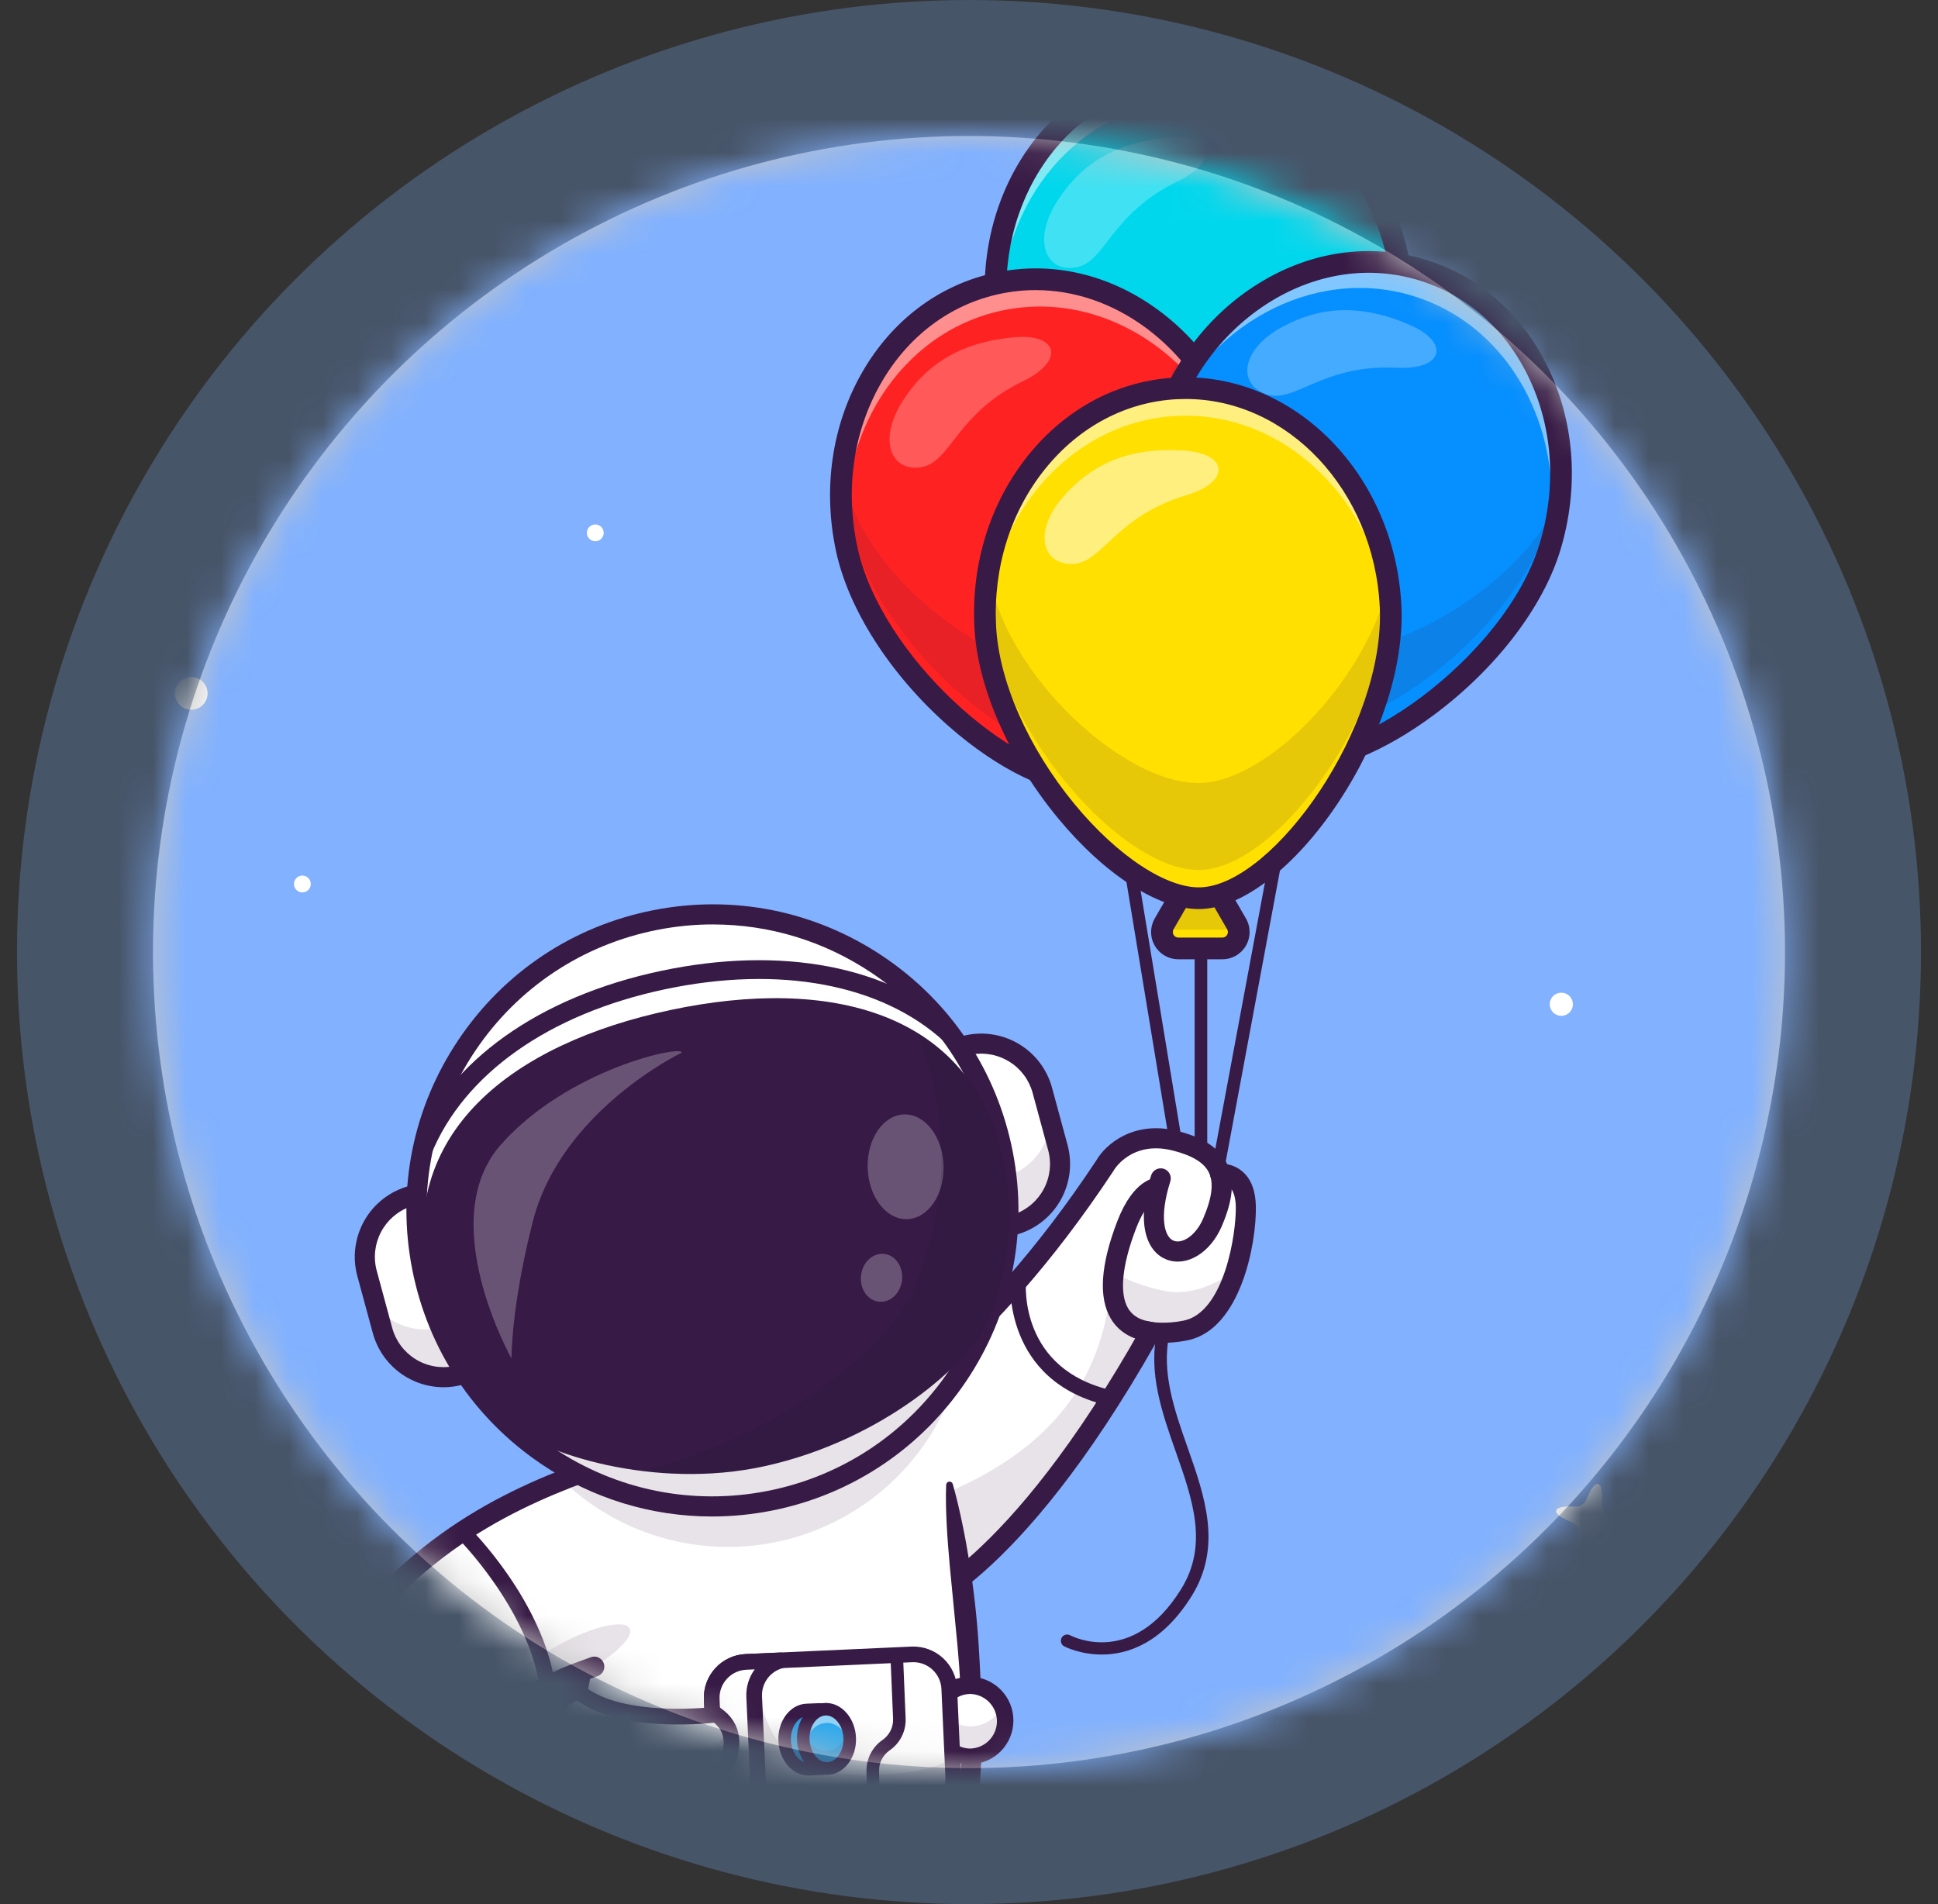 <svg width="57" height="56" viewBox="0 0 57 56" fill="none" xmlns="http://www.w3.org/2000/svg">
<rect x="0" y="0" width="57" height="56" fill="#333333" stroke="none"/>
<circle cx="28.5" cy="28" r="26" fill="#C4C4C4" stroke="#475569" stroke-width="4"/>
<mask id="mask0_2_12371" style="mask-type:alpha" maskUnits="userSpaceOnUse" x="4" y="4" width="49" height="48">
<circle cx="28.5" cy="28" r="24" fill="#C4C4C4"/>
</mask>
<g mask="url(#mask0_2_12371)">
<path d="M64.5 -2.462H-9.346V71.385H64.5V-2.462Z" fill="#81B1FF"/>
<path d="M47.786 44.872C47.765 44.968 47.55 45.008 47.245 44.989C47.17 44.985 47.095 45.004 47.032 45.045C46.968 45.085 46.92 45.145 46.892 45.215C46.781 45.499 46.653 45.677 46.557 45.656C46.461 45.635 46.421 45.419 46.44 45.115C46.444 45.04 46.425 44.965 46.385 44.901C46.344 44.838 46.285 44.789 46.215 44.762C45.931 44.651 45.751 44.523 45.772 44.427C45.792 44.331 46.009 44.29 46.313 44.309C46.389 44.314 46.463 44.294 46.527 44.254C46.59 44.214 46.639 44.154 46.667 44.084C46.778 43.799 46.906 43.621 47.002 43.642C47.098 43.664 47.138 43.879 47.119 44.184C47.114 44.259 47.134 44.334 47.174 44.397C47.215 44.461 47.274 44.51 47.344 44.537C47.629 44.648 47.808 44.775 47.786 44.872Z" fill="white"/>
<path d="M53.995 12.231C53.995 12.347 53.758 12.448 53.403 12.504C53.315 12.517 53.234 12.558 53.172 12.621C53.109 12.684 53.068 12.765 53.054 12.852C52.998 13.207 52.897 13.445 52.781 13.445C52.665 13.445 52.564 13.207 52.508 12.852C52.495 12.765 52.453 12.684 52.391 12.621C52.328 12.559 52.247 12.517 52.16 12.504C51.804 12.448 51.566 12.347 51.566 12.231C51.566 12.115 51.803 12.012 52.158 11.957C52.246 11.943 52.327 11.902 52.39 11.839C52.453 11.777 52.494 11.696 52.508 11.608C52.563 11.253 52.664 11.015 52.78 11.015C52.896 11.015 52.997 11.253 53.053 11.608C53.067 11.696 53.108 11.777 53.171 11.839C53.233 11.902 53.315 11.943 53.402 11.957C53.757 12.012 53.995 12.114 53.995 12.231Z" fill="white"/>
<path d="M46.162 29.776C46.295 29.643 46.295 29.428 46.162 29.295C46.029 29.162 45.813 29.162 45.68 29.295C45.547 29.428 45.547 29.643 45.68 29.776C45.813 29.91 46.029 29.91 46.162 29.776Z" fill="white"/>
<path d="M37.224 52.28C37.439 52.224 37.569 52.003 37.512 51.787C37.456 51.572 37.236 51.442 37.02 51.499C36.804 51.555 36.675 51.776 36.731 51.991C36.787 52.207 37.008 52.336 37.224 52.28Z" fill="white"/>
<path d="M6.089 20.518C6.158 20.262 6.007 19.998 5.75 19.929C5.494 19.859 5.23 20.011 5.161 20.267C5.091 20.523 5.243 20.787 5.499 20.857C5.755 20.926 6.019 20.775 6.089 20.518Z" fill="white"/>
<path d="M47.601 5.999C47.734 5.866 47.734 5.65 47.601 5.517C47.468 5.384 47.252 5.384 47.119 5.517C46.986 5.65 46.986 5.866 47.119 5.999C47.252 6.132 47.468 6.132 47.601 5.999Z" fill="white"/>
<path d="M13.959 7.452C14.222 7.414 14.404 7.17 14.366 6.907C14.328 6.644 14.084 6.462 13.821 6.501C13.558 6.539 13.376 6.783 13.414 7.046C13.453 7.308 13.697 7.49 13.959 7.452Z" fill="white"/>
<path d="M17.653 15.872C17.764 15.792 17.789 15.638 17.709 15.527C17.63 15.416 17.475 15.391 17.364 15.471C17.253 15.55 17.228 15.705 17.308 15.816C17.388 15.927 17.542 15.952 17.653 15.872Z" fill="white"/>
<path d="M9.14 25.986C9.143 26.035 9.131 26.083 9.106 26.125C9.081 26.167 9.044 26.201 8.999 26.221C8.955 26.242 8.906 26.25 8.857 26.243C8.809 26.236 8.764 26.214 8.728 26.182C8.691 26.149 8.666 26.106 8.654 26.059C8.642 26.011 8.644 25.961 8.661 25.915C8.677 25.869 8.707 25.829 8.746 25.8C8.785 25.771 8.832 25.754 8.881 25.751C8.913 25.75 8.946 25.754 8.976 25.765C9.007 25.776 9.035 25.793 9.059 25.815C9.083 25.837 9.103 25.863 9.117 25.892C9.131 25.922 9.139 25.953 9.14 25.986Z" fill="white"/>
<path d="M7.096 42.533C7.096 42.572 7.085 42.61 7.063 42.643C7.042 42.675 7.011 42.7 6.975 42.715C6.939 42.73 6.899 42.734 6.861 42.726C6.823 42.718 6.788 42.7 6.76 42.672C6.733 42.645 6.714 42.609 6.707 42.571C6.699 42.533 6.703 42.494 6.718 42.458C6.733 42.422 6.758 42.391 6.791 42.369C6.823 42.348 6.861 42.336 6.9 42.336C6.952 42.337 7.002 42.357 7.039 42.394C7.076 42.431 7.096 42.481 7.096 42.533Z" fill="white"/>
<path d="M35.322 34.066C35.273 34.066 35.226 34.047 35.191 34.012C35.157 33.977 35.137 33.931 35.137 33.882V25.994C35.137 25.945 35.157 25.898 35.191 25.864C35.226 25.829 35.273 25.81 35.322 25.81C35.371 25.81 35.418 25.829 35.453 25.864C35.487 25.898 35.507 25.945 35.507 25.994V33.882C35.507 33.931 35.487 33.977 35.453 34.012C35.418 34.047 35.371 34.066 35.322 34.066Z" fill="#371A45"/>
<path d="M34.574 33.737C34.53 33.737 34.488 33.722 34.455 33.693C34.421 33.665 34.399 33.626 34.392 33.583L32.495 22.081C32.487 22.033 32.499 21.983 32.528 21.943C32.556 21.904 32.599 21.877 32.648 21.869C32.696 21.861 32.745 21.872 32.785 21.901C32.825 21.93 32.852 21.973 32.86 22.021L34.756 33.523C34.764 33.571 34.752 33.62 34.724 33.66C34.695 33.7 34.652 33.727 34.604 33.735C34.594 33.736 34.584 33.737 34.574 33.737Z" fill="#371A45"/>
<path d="M35.825 34.547C35.814 34.547 35.803 34.546 35.792 34.544C35.743 34.535 35.701 34.507 35.673 34.467C35.645 34.426 35.635 34.377 35.644 34.328L38.245 20.372C38.249 20.348 38.258 20.325 38.272 20.304C38.285 20.284 38.302 20.266 38.322 20.252C38.342 20.239 38.364 20.229 38.388 20.224C38.412 20.219 38.437 20.218 38.461 20.223C38.485 20.227 38.507 20.236 38.528 20.25C38.548 20.263 38.566 20.28 38.579 20.3C38.593 20.321 38.603 20.343 38.608 20.367C38.612 20.391 38.613 20.415 38.608 20.439L36.007 34.396C35.999 34.439 35.976 34.477 35.943 34.504C35.91 34.532 35.869 34.547 35.825 34.547Z" fill="#371A45"/>
<path d="M20.472 43.606L20.414 44.806L20.385 45.418L19.883 55.966C19.883 55.966 19.166 55.891 18.212 55.713C18.026 55.678 17.83 55.639 17.629 55.596C16.131 55.278 14.331 54.73 13.726 53.867C12.822 52.577 13.332 46.871 14.535 44.728C15.086 43.746 17.309 43.557 18.873 43.551C19.048 43.55 19.215 43.551 19.369 43.555C20.023 43.568 20.472 43.606 20.472 43.606Z" fill="white"/>
<g opacity="0.35">
<path opacity="0.35" d="M20.414 44.807L20.385 45.419L19.986 53.794L19.883 55.967L19.839 55.962L19.811 55.959L19.785 55.955C19.778 55.955 19.771 55.954 19.764 55.953C19.762 55.953 19.758 55.953 19.756 55.952C19.743 55.95 19.728 55.949 19.713 55.947C19.71 55.947 19.706 55.946 19.703 55.946L19.664 55.941C19.645 55.939 19.626 55.936 19.605 55.933C19.591 55.931 19.575 55.929 19.56 55.928L19.511 55.921C19.49 55.918 19.468 55.915 19.446 55.912C19.4 55.906 19.352 55.9 19.301 55.892C19.256 55.886 19.209 55.879 19.159 55.872C19.103 55.863 19.043 55.855 18.982 55.845C18.754 55.809 18.493 55.766 18.212 55.714C18.156 55.703 18.101 55.693 18.045 55.682L17.926 55.658C17.829 55.64 17.729 55.619 17.629 55.597C16.13 55.279 14.331 54.73 13.727 53.868C12.982 52.806 13.195 48.749 13.967 46.154C13.612 48.449 13.629 50.949 14.19 51.749C14.467 52.145 15.036 52.476 15.718 52.749C16.009 52.866 16.311 52.615 16.259 52.306C16.259 52.304 16.258 52.301 16.258 52.299C16.163 51.733 16.137 51.094 16.218 50.355C16.393 48.77 16.869 46.516 18.793 44.864C18.838 44.824 19.551 44.813 20.414 44.807Z" fill="#371A45"/>
</g>
<path d="M20.164 56.293L19.853 56.261C19.64 56.239 14.648 55.699 13.483 54.038C12.797 53.059 12.974 50.388 13.045 49.592C13.188 47.976 13.587 45.811 14.276 44.585C15.215 42.913 19.958 43.266 20.496 43.311L20.78 43.335L20.164 56.293ZM18.968 43.844C17.351 43.844 15.261 44.04 14.792 44.874C13.569 47.053 13.198 52.6 13.968 53.699C14.749 54.814 18.049 55.441 19.603 55.637L20.163 43.881C19.831 43.858 19.418 43.844 18.968 43.844Z" fill="#371A45"/>
<path d="M14.266 49.66L16.313 50.008C16.402 50.023 16.483 50.067 16.544 50.133C16.606 50.199 16.643 50.284 16.651 50.373C16.709 51.05 16.761 52.619 16.067 53.07C15.49 53.445 14.623 53.313 14.152 52.833C13.626 52.296 13.713 50.77 13.793 50.018C13.799 49.963 13.816 49.909 13.843 49.861C13.87 49.812 13.907 49.77 13.952 49.736C13.996 49.702 14.047 49.678 14.101 49.665C14.155 49.652 14.211 49.65 14.266 49.66Z" fill="white"/>
<g opacity="0.35">
<path opacity="0.35" d="M16.651 50.374C16.709 51.05 16.762 52.619 16.067 53.07C15.49 53.445 14.623 53.313 14.152 52.833C13.829 52.502 13.738 51.798 13.733 51.13C13.795 51.469 13.916 51.751 14.081 51.945C15.025 53.052 15.912 51.934 15.912 51.934C15.912 51.934 16.02 52.236 16.126 52.262C16.569 52.373 16.607 50.959 16.61 50.228C16.633 50.273 16.647 50.323 16.651 50.374Z" fill="#371A45"/>
</g>
<path d="M15.289 53.582C14.793 53.582 14.289 53.395 13.941 53.04C13.369 52.456 13.385 51.057 13.498 49.987C13.508 49.891 13.538 49.799 13.585 49.715C13.632 49.632 13.696 49.559 13.773 49.501C13.849 49.443 13.937 49.401 14.03 49.378C14.123 49.356 14.22 49.352 14.315 49.368L16.362 49.716C16.515 49.742 16.656 49.818 16.761 49.933C16.866 50.047 16.931 50.193 16.944 50.348C17.02 51.234 17.028 52.798 16.227 53.318C15.954 53.495 15.624 53.582 15.289 53.582ZM14.198 49.949C14.173 49.95 14.15 49.957 14.131 49.972C14.118 49.981 14.108 49.993 14.101 50.006C14.093 50.019 14.089 50.034 14.087 50.049C13.951 51.326 14.057 52.313 14.364 52.626C14.746 53.016 15.466 53.108 15.906 52.822C16.291 52.573 16.463 51.644 16.357 50.399C16.354 50.374 16.344 50.351 16.328 50.333C16.311 50.315 16.288 50.303 16.264 50.299L14.217 49.951C14.211 49.95 14.204 49.949 14.198 49.949Z" fill="#371A45"/>
<path d="M14.95 53.092C14.97 53.086 14.989 53.078 15.008 53.069C15.029 53.058 15.052 53.047 15.074 53.034C15.119 53.008 15.162 52.978 15.203 52.946C15.288 52.88 15.366 52.805 15.434 52.722C15.578 52.548 15.689 52.351 15.765 52.139C15.844 51.925 15.893 51.696 15.931 51.463C15.966 51.231 15.997 50.995 15.97 50.759C16.027 50.991 16.028 51.233 16.023 51.471C16.016 51.71 15.996 51.952 15.943 52.191C15.889 52.437 15.793 52.671 15.659 52.883C15.591 52.993 15.51 53.095 15.418 53.187C15.371 53.234 15.322 53.279 15.269 53.319C15.242 53.34 15.213 53.36 15.185 53.379C15.153 53.4 15.119 53.419 15.084 53.436L15.068 53.443C15.046 53.453 15.022 53.459 14.997 53.46C14.973 53.461 14.948 53.457 14.925 53.449C14.902 53.441 14.881 53.428 14.863 53.411C14.845 53.395 14.831 53.375 14.82 53.352C14.81 53.33 14.804 53.306 14.803 53.282C14.802 53.257 14.806 53.233 14.814 53.21C14.822 53.187 14.835 53.166 14.852 53.148C14.868 53.13 14.888 53.115 14.911 53.105C14.923 53.099 14.937 53.095 14.95 53.092Z" fill="#371A45"/>
<path d="M17.636 45.012C17.388 44.975 17.136 44.944 16.885 44.917C16.634 44.89 16.383 44.868 16.133 44.852C15.882 44.837 15.632 44.826 15.385 44.828C15.138 44.83 14.894 44.84 14.667 44.876C14.628 44.883 14.589 44.881 14.551 44.872C14.514 44.863 14.478 44.846 14.447 44.824C14.415 44.801 14.389 44.772 14.368 44.739C14.348 44.706 14.334 44.669 14.328 44.63C14.322 44.592 14.324 44.553 14.333 44.515C14.342 44.477 14.358 44.442 14.381 44.41C14.404 44.379 14.433 44.352 14.466 44.332C14.499 44.312 14.536 44.298 14.574 44.292C14.584 44.29 14.593 44.289 14.602 44.289C14.882 44.271 15.147 44.287 15.409 44.309C15.672 44.331 15.928 44.367 16.185 44.407C16.441 44.447 16.693 44.494 16.945 44.545C17.197 44.596 17.447 44.651 17.699 44.713C17.737 44.723 17.77 44.746 17.792 44.779C17.813 44.812 17.821 44.852 17.813 44.891C17.805 44.929 17.783 44.964 17.751 44.986C17.719 45.009 17.679 45.018 17.64 45.013L17.636 45.012Z" fill="#371A45"/>
<path d="M36.948 10.059C36.939 10.079 36.933 10.099 36.928 10.12L36.948 10.059Z" fill="#D66B09"/>
<path d="M37.32 16.534L38.139 17.539C38.192 17.604 38.227 17.682 38.241 17.766C38.254 17.849 38.246 17.934 38.216 18.014C38.186 18.092 38.136 18.162 38.07 18.215C38.005 18.269 37.926 18.304 37.843 18.318L36.563 18.524C36.48 18.538 36.395 18.529 36.316 18.499C36.237 18.469 36.167 18.419 36.114 18.353C36.06 18.288 36.025 18.209 36.012 18.126C35.998 18.043 36.007 17.957 36.037 17.878L36.499 16.667C36.529 16.588 36.579 16.519 36.645 16.466C36.71 16.413 36.788 16.378 36.871 16.364C36.954 16.351 37.039 16.359 37.118 16.389C37.197 16.419 37.266 16.469 37.32 16.534Z" fill="#E25A5A"/>
<g opacity="0.35">
<path opacity="0.35" d="M37.357 16.523L38.182 17.523C38.236 17.588 38.272 17.666 38.286 17.749C38.3 17.833 38.292 17.918 38.262 17.997C38.233 18.076 38.183 18.146 38.117 18.2C38.052 18.254 37.974 18.29 37.891 18.303L36.613 18.518C36.529 18.532 36.444 18.524 36.365 18.494C36.285 18.465 36.215 18.415 36.162 18.35C36.108 18.285 36.072 18.206 36.058 18.123C36.044 18.04 36.053 17.954 36.082 17.875L36.535 16.661C36.565 16.582 36.615 16.512 36.68 16.458C36.745 16.404 36.823 16.369 36.907 16.355C36.99 16.341 37.075 16.349 37.154 16.378C37.234 16.408 37.303 16.458 37.357 16.523Z" fill="#371A45"/>
</g>
<path d="M36.482 18.85C36.353 18.849 36.226 18.817 36.112 18.757C35.997 18.696 35.9 18.609 35.826 18.502C35.753 18.396 35.707 18.273 35.692 18.144C35.676 18.016 35.692 17.886 35.738 17.765L36.2 16.553C36.249 16.422 36.333 16.306 36.442 16.217C36.551 16.128 36.681 16.07 36.82 16.047C36.958 16.025 37.101 16.039 37.232 16.089C37.363 16.139 37.479 16.223 37.568 16.332L38.387 17.337C38.475 17.445 38.534 17.576 38.556 17.715C38.579 17.853 38.564 17.995 38.514 18.127C38.465 18.258 38.381 18.374 38.272 18.462C38.163 18.551 38.033 18.61 37.894 18.632L36.614 18.839C36.571 18.846 36.527 18.85 36.482 18.85ZM36.948 16.676C36.939 16.676 36.93 16.677 36.921 16.678C36.893 16.682 36.866 16.694 36.844 16.712C36.822 16.73 36.805 16.753 36.795 16.78L36.335 17.992C36.325 18.018 36.322 18.047 36.326 18.075C36.331 18.103 36.342 18.13 36.36 18.152C36.378 18.174 36.402 18.191 36.428 18.201C36.455 18.211 36.484 18.214 36.512 18.209L37.792 18.003C37.82 17.998 37.846 17.986 37.868 17.968C37.89 17.95 37.907 17.927 37.917 17.9C37.927 17.874 37.93 17.845 37.926 17.817C37.921 17.789 37.909 17.762 37.891 17.74L37.072 16.735C37.058 16.717 37.039 16.701 37.017 16.691C36.995 16.681 36.972 16.676 36.948 16.676Z" fill="#371A45"/>
<path d="M29.444 10.075C30.215 13.699 34.718 17.441 37.008 16.954C39.298 16.468 41.89 11.217 41.119 7.593C40.349 3.969 37.111 1.586 33.887 2.272C30.663 2.957 28.674 6.45 29.444 10.075Z" fill="#00D7ED"/>
<g opacity="0.7">
<path opacity="0.7" d="M29.444 10.075C29.447 10.086 29.449 10.096 29.451 10.107C29.092 6.77 31.02 3.709 34.016 3.073C37.209 2.395 40.415 4.724 41.225 8.289C41.203 8.055 41.168 7.823 41.119 7.594C40.349 3.969 37.111 1.587 33.887 2.272C30.663 2.957 28.674 6.45 29.444 10.075Z" fill="white"/>
</g>
<g opacity="0.35">
<path opacity="0.35" d="M29.444 10.075C30.215 13.7 34.718 17.441 37.008 16.955C39.298 16.468 41.89 11.217 41.119 7.593C41.112 7.56 41.105 7.527 41.097 7.494C41.041 10.4 38.637 13.996 36.6 14.429C34.309 14.916 29.969 11.939 29.33 8.932C29.311 8.843 29.295 8.754 29.28 8.666C29.29 9.14 29.345 9.612 29.444 10.075Z" fill="#371A45"/>
</g>
<path d="M36.592 17.314C35.435 17.314 33.9 16.576 32.445 15.296C30.737 13.792 29.498 11.865 29.132 10.141C28.326 6.351 30.429 2.68 33.82 1.959C37.211 1.238 40.626 3.736 41.432 7.526C41.798 9.25 41.45 11.514 40.502 13.583C39.575 15.602 38.262 17.014 37.074 17.266C36.916 17.299 36.754 17.315 36.592 17.314ZM34.998 2.473C34.647 2.474 34.296 2.511 33.953 2.584C30.907 3.232 29.023 6.563 29.756 10.009C30.447 13.261 34.362 16.68 36.566 16.68C36.692 16.681 36.818 16.669 36.941 16.643C39.041 16.197 41.54 11.106 40.807 7.66C40.159 4.608 37.674 2.473 34.998 2.473Z" fill="#371A45"/>
<g opacity="0.5">
<path opacity="0.5" d="M34.386 4.043C32.796 4.186 31.781 4.837 31.092 5.92C30.362 7.069 30.752 8.008 31.635 7.865C32.519 7.722 32.651 6.298 34.624 5.34C35.898 4.721 35.64 3.931 34.386 4.043Z" fill="white"/>
</g>
<path d="M32.404 16.119C32.395 16.138 32.388 16.159 32.383 16.18L32.404 16.119Z" fill="#D66B09"/>
<path d="M24.9 16.134C25.67 19.759 30.174 23.501 32.464 23.014C34.754 22.527 37.346 17.277 36.575 13.653C35.805 10.028 32.566 7.646 29.342 8.331C26.118 9.016 24.129 12.511 24.9 16.134Z" fill="#FF2222"/>
<g opacity="0.7">
<path opacity="0.7" d="M24.9 16.134C24.902 16.145 24.905 16.156 24.907 16.167C24.548 12.83 26.476 9.769 29.472 9.133C32.664 8.454 35.871 10.783 36.681 14.348C36.659 14.115 36.624 13.883 36.575 13.653C35.805 10.029 32.567 7.646 29.343 8.332C26.119 9.017 24.129 12.511 24.9 16.134Z" fill="white"/>
</g>
<g opacity="0.35">
<path opacity="0.35" d="M24.992 15.396C25.763 19.021 30.266 22.762 32.556 22.276C34.846 21.789 37.438 16.538 36.668 12.914C36.661 12.881 36.653 12.848 36.646 12.815C36.589 15.721 34.186 19.317 32.148 19.75C29.858 20.237 25.517 17.26 24.878 14.253C24.86 14.164 24.843 14.075 24.829 13.987C24.839 14.461 24.893 14.933 24.992 15.396Z" fill="#371A45"/>
</g>
<path d="M32.047 23.374C30.891 23.374 29.355 22.636 27.9 21.356C26.192 19.852 24.954 17.925 24.587 16.201C24.198 14.372 24.467 12.515 25.345 10.973C26.23 9.419 27.626 8.37 29.276 8.019C30.925 7.668 32.627 8.059 34.067 9.119C35.497 10.171 36.498 11.757 36.887 13.586C37.253 15.31 36.905 17.574 35.957 19.643C35.03 21.662 33.717 23.074 32.53 23.326C32.371 23.359 32.209 23.375 32.047 23.374ZM30.462 8.532C30.108 8.532 29.755 8.569 29.408 8.643C27.939 8.955 26.693 9.895 25.901 11.288C25.1 12.694 24.856 14.392 25.212 16.068C25.903 19.32 29.819 22.738 32.022 22.739C32.148 22.74 32.274 22.727 32.397 22.702C34.497 22.256 36.996 17.165 36.263 13.719C35.907 12.043 34.993 10.592 33.69 9.633C32.705 8.909 31.588 8.532 30.462 8.532Z" fill="#371A45"/>
<g opacity="0.5">
<path opacity="0.5" d="M29.841 9.918C28.251 10.061 27.236 10.713 26.547 11.796C25.817 12.944 26.207 13.882 27.091 13.74C27.974 13.598 28.106 12.174 30.079 11.216C31.354 10.597 31.095 9.806 29.841 9.918Z" fill="white"/>
</g>
<path d="M40.748 16.232C40.73 16.245 40.715 16.26 40.7 16.276L40.748 16.232Z" fill="#D66B09"/>
<path d="M37.959 22.088L38.193 23.361C38.209 23.445 38.202 23.53 38.173 23.61C38.145 23.689 38.096 23.76 38.032 23.815C37.968 23.87 37.89 23.907 37.807 23.922C37.724 23.937 37.639 23.93 37.559 23.902L36.337 23.468C36.258 23.439 36.187 23.391 36.132 23.326C36.078 23.262 36.041 23.184 36.026 23.102C36.01 23.018 36.017 22.933 36.045 22.853C36.074 22.774 36.122 22.703 36.187 22.648L37.173 21.807C37.238 21.753 37.316 21.716 37.399 21.701C37.482 21.685 37.567 21.692 37.647 21.721C37.727 21.749 37.797 21.798 37.852 21.862C37.907 21.927 37.944 22.005 37.959 22.088Z" fill="#3BD8E0"/>
<g opacity="0.35">
<path opacity="0.35" d="M37.997 22.096L38.239 23.37C38.255 23.453 38.249 23.538 38.221 23.618C38.193 23.698 38.145 23.769 38.081 23.824C38.017 23.879 37.94 23.917 37.856 23.933C37.773 23.948 37.688 23.942 37.608 23.914L36.384 23.487C36.304 23.46 36.233 23.411 36.178 23.347C36.123 23.283 36.086 23.206 36.07 23.123C36.054 23.04 36.06 22.954 36.088 22.875C36.116 22.795 36.164 22.724 36.228 22.669L37.21 21.822C37.274 21.767 37.351 21.73 37.434 21.714C37.517 21.698 37.603 21.704 37.682 21.732C37.762 21.76 37.833 21.808 37.888 21.872C37.944 21.936 37.981 22.013 37.997 22.096Z" fill="#371A45"/>
</g>
<path d="M37.723 24.251C37.631 24.251 37.539 24.235 37.452 24.203L36.231 23.769C36.098 23.722 35.981 23.641 35.89 23.534C35.798 23.427 35.737 23.298 35.712 23.16C35.686 23.022 35.698 22.88 35.745 22.747C35.792 22.615 35.873 22.497 35.98 22.406L36.966 21.566C37.073 21.474 37.202 21.413 37.34 21.388C37.479 21.362 37.621 21.373 37.753 21.421C37.886 21.468 38.004 21.549 38.095 21.656C38.186 21.763 38.247 21.892 38.273 22.03L38.507 23.305C38.528 23.42 38.524 23.538 38.494 23.651C38.465 23.765 38.41 23.87 38.336 23.96C38.261 24.051 38.167 24.123 38.062 24.174C37.956 24.224 37.84 24.25 37.723 24.251ZM37.483 22.012C37.445 22.012 37.408 22.026 37.38 22.051L36.393 22.892C36.371 22.91 36.355 22.934 36.345 22.961C36.336 22.988 36.333 23.017 36.338 23.045C36.343 23.073 36.356 23.099 36.374 23.121C36.393 23.143 36.417 23.159 36.444 23.169L37.666 23.603C37.692 23.612 37.721 23.615 37.749 23.61C37.777 23.604 37.803 23.592 37.825 23.573C37.846 23.555 37.863 23.531 37.872 23.505C37.882 23.478 37.884 23.449 37.879 23.421L37.644 22.147C37.639 22.119 37.627 22.093 37.609 22.071C37.59 22.049 37.566 22.033 37.539 22.023C37.522 22.017 37.503 22.013 37.483 22.012H37.483Z" fill="#371A45"/>
<path d="M34.161 12.637C33.093 16.185 35.241 21.631 37.484 22.306C39.727 22.981 44.523 19.625 45.591 16.077C46.659 12.528 44.965 8.882 41.809 7.932C38.653 6.982 35.229 9.088 34.161 12.637Z" fill="#068FFF"/>
<g opacity="0.7">
<path opacity="0.7" d="M34.161 12.637L34.151 12.668C35.441 9.57 38.605 7.814 41.537 8.697C44.663 9.638 46.353 13.222 45.349 16.737C45.442 16.522 45.523 16.301 45.59 16.077C46.658 12.529 44.965 8.882 41.809 7.932C38.653 6.982 35.229 9.088 34.161 12.637Z" fill="white"/>
</g>
<g opacity="0.35">
<path opacity="0.35" d="M34.161 11.806C33.093 15.354 35.241 20.8 37.483 21.476C39.724 22.151 44.523 18.794 45.59 15.246C45.6 15.213 45.61 15.181 45.619 15.149C44.172 17.669 40.335 19.665 38.34 19.065C36.098 18.39 33.724 13.693 34.611 10.748C34.637 10.662 34.666 10.576 34.695 10.492C34.476 10.912 34.297 11.352 34.161 11.806Z" fill="#371A45"/>
</g>
<path d="M38.111 22.709C37.867 22.712 37.624 22.679 37.391 22.612C36.227 22.261 35.036 20.747 34.28 18.657C33.506 16.518 33.346 14.232 33.855 12.545C34.394 10.754 35.524 9.255 37.035 8.326C38.558 7.389 40.287 7.141 41.901 7.627C43.516 8.113 44.82 9.274 45.573 10.896C46.321 12.505 46.435 14.378 45.896 16.169C45.388 17.857 43.995 19.674 42.167 21.031C40.718 22.108 39.238 22.709 38.111 22.709ZM34.466 12.729C33.451 16.102 35.52 21.382 37.575 22.001C39.63 22.619 44.27 19.358 45.285 15.985C45.779 14.344 45.676 12.632 44.994 11.165C44.319 9.71 43.155 8.671 41.717 8.238C40.279 7.805 38.735 8.029 37.369 8.869C35.991 9.717 34.96 11.088 34.466 12.728V12.729Z" fill="#371A45"/>
<g opacity="0.5">
<path opacity="0.5" d="M41.483 9.564C40.021 8.924 38.817 9.008 37.693 9.626C36.5 10.281 36.391 11.292 37.234 11.591C38.077 11.891 38.878 10.707 41.068 10.816C42.483 10.886 42.637 10.069 41.483 9.564Z" fill="white"/>
</g>
<path d="M34.871 39.129C34.276 39.25 33.838 39.172 33.838 39.172C33.822 39.2 33.805 39.229 33.789 39.257C31.835 42.722 30.144 44.713 28.91 45.849C28.719 46.021 28.496 46.153 28.253 46.236C26.757 46.775 24.485 45.877 24.485 45.877L24.75 44.651L25.397 41.665C25.397 41.665 25.731 41.489 26.304 41.075C26.365 41.03 26.428 40.983 26.494 40.934C26.997 40.558 27.648 40.023 28.398 39.297C29.585 38.146 31.019 36.516 32.499 34.276C32.499 34.276 33.113 33.181 34.573 33.552C35.351 33.75 35.755 34.076 35.886 34.52C35.886 34.52 36.62 34.439 36.641 35.48C36.66 36.364 36.275 38.845 34.871 39.129Z" fill="white"/>
<g opacity="0.35">
<path opacity="0.35" d="M33.788 39.258C31.835 42.722 30.144 44.713 28.91 45.849C27.558 47.093 24.485 45.877 24.485 45.877L24.811 44.372C25.827 44.605 27.091 44.245 28.104 43.789C32.115 41.982 32.455 39.255 32.696 37.892C32.728 38.322 32.954 38.877 33.788 39.258Z" fill="#371A45"/>
</g>
<g opacity="0.35">
<path opacity="0.35" d="M34.295 39.196C34.295 39.196 33.054 39.303 32.763 37.394C32.763 37.394 33.138 37.728 34.224 37.962C35.302 38.194 36.296 37.377 36.296 37.377C36.296 37.377 35.874 39.236 34.295 39.196Z" fill="#371A45"/>
</g>
<path d="M25.628 41.721C25.561 41.722 25.497 41.699 25.444 41.658C25.392 41.616 25.355 41.558 25.34 41.493C25.324 41.428 25.332 41.36 25.36 41.299C25.389 41.239 25.437 41.19 25.497 41.161C25.529 41.145 28.651 39.558 32.248 34.123C32.505 33.674 33.328 32.931 34.646 33.266C35.392 33.455 35.863 33.768 36.086 34.223C36.32 34.698 36.271 35.287 35.929 36.075C35.595 36.847 34.904 37.265 34.319 37.046C33.781 36.846 33.377 36.089 33.857 34.567C33.881 34.493 33.933 34.43 34.003 34.394C34.072 34.358 34.153 34.351 34.228 34.374C34.303 34.398 34.365 34.45 34.401 34.52C34.438 34.59 34.445 34.67 34.421 34.745C34.089 35.795 34.242 36.387 34.525 36.492C34.765 36.582 35.162 36.358 35.386 35.84C35.649 35.231 35.705 34.788 35.555 34.483C35.413 34.194 35.068 33.983 34.5 33.839C33.274 33.528 32.762 34.413 32.757 34.422L32.746 34.441C29.047 40.033 25.89 41.626 25.758 41.691C25.717 41.711 25.673 41.721 25.628 41.721Z" fill="#371A45"/>
<path d="M26.754 47.604C26.682 47.605 26.613 47.579 26.558 47.532C26.504 47.484 26.469 47.419 26.459 47.347C26.45 47.276 26.467 47.204 26.507 47.144C26.547 47.084 26.608 47.041 26.678 47.023C26.704 47.015 29.598 46.12 33.58 39.027L33.682 38.844L33.889 38.881C33.892 38.881 34.286 38.947 34.812 38.84C36.015 38.596 36.363 36.264 36.347 35.487C36.341 35.213 36.278 35.012 36.163 34.908C36.094 34.846 36.005 34.813 35.913 34.815C35.874 34.82 35.836 34.816 35.798 34.805C35.761 34.795 35.727 34.776 35.697 34.752C35.666 34.728 35.642 34.698 35.623 34.664C35.605 34.63 35.593 34.592 35.589 34.554C35.581 34.476 35.604 34.397 35.654 34.336C35.703 34.275 35.775 34.236 35.853 34.227C35.978 34.218 36.104 34.233 36.223 34.273C36.342 34.313 36.453 34.376 36.547 34.458C36.797 34.677 36.928 35.019 36.937 35.475C36.959 36.578 36.485 39.103 34.93 39.418C34.624 39.481 34.311 39.504 33.999 39.486C29.915 46.693 26.956 47.56 26.831 47.593C26.806 47.6 26.78 47.604 26.754 47.604Z" fill="#371A45"/>
<path d="M33.838 39.468C33.824 39.468 33.81 39.467 33.797 39.465C33.275 39.393 32.896 39.161 32.669 38.777C32.305 38.162 32.369 37.2 32.86 35.921C33.337 34.677 33.96 34.63 34.078 34.633L34.062 35.224C34.069 35.225 34.077 35.225 34.084 35.224C34.08 35.224 33.739 35.279 33.412 36.133C33.001 37.204 32.918 38.037 33.178 38.477C33.311 38.701 33.539 38.833 33.878 38.88C33.953 38.889 34.021 38.927 34.069 38.985C34.117 39.044 34.141 39.118 34.136 39.193C34.13 39.268 34.097 39.339 34.041 39.39C33.986 39.441 33.913 39.469 33.838 39.468L33.838 39.468Z" fill="#371A45"/>
<path d="M28.266 54.532C27.96 56.101 27.244 59.777 25.084 61.889C25.084 61.889 25.254 64.71 24.083 65.725C23.285 66.418 20.959 65.924 20.466 64.341C20.042 62.977 20.663 60.873 21.013 60.244C21.797 58.84 22.357 57.059 22.352 56.257L21.4 56.211C20.82 57.721 19.369 59.957 18.227 60.976C18.227 60.976 18.171 63.508 16.547 64.529C15.369 65.27 13.091 64.846 12.645 62.878C12.333 61.501 13.165 59.563 13.64 58.82C14.393 57.645 15.77 54.877 16.319 52.807C16.355 52.665 16.39 52.525 16.419 52.39C16.543 51.824 16.665 51.247 16.784 50.679C16.893 50.158 16.999 49.645 17.1 49.153C17.388 47.753 17.638 46.528 17.808 45.817C17.808 45.817 17.884 45.309 18.014 44.62C18.116 44.086 18.251 43.442 18.409 42.842C18.681 41.814 19.021 40.915 19.382 40.915H25.397C25.745 40.915 26.045 40.974 26.304 41.075C26.84 41.283 27.2 41.67 27.44 42.083C27.877 42.83 27.924 43.659 27.924 43.659C28.01 44.386 28.134 45.264 28.252 46.237C28.551 48.695 28.806 51.762 28.266 54.532Z" fill="white"/>
<g opacity="0.35">
<path opacity="0.35" d="M17.49 50.761C17.472 50.842 17.455 50.924 17.437 51.006C17.206 50.927 16.987 50.817 16.785 50.679C16.786 50.673 16.787 50.668 16.788 50.662L17.49 50.761Z" fill="#371A45"/>
</g>
<path d="M17.904 45.84C17.633 48.076 17.206 50.285 16.721 52.489C16.594 53.058 16.416 53.604 16.218 54.14C16.021 54.675 15.805 55.202 15.575 55.722C15.346 56.241 15.102 56.754 14.847 57.261C14.591 57.768 14.323 58.269 14.025 58.761L13.807 59.116L13.71 59.29L13.617 59.47C13.498 59.713 13.391 59.963 13.295 60.217C13.198 60.471 13.119 60.73 13.048 60.991C12.982 61.25 12.932 61.513 12.899 61.778C12.874 62.04 12.864 62.302 12.892 62.553C12.923 62.801 12.984 63.049 13.089 63.273C13.192 63.498 13.334 63.703 13.507 63.88C13.682 64.056 13.886 64.202 14.11 64.311C14.567 64.533 15.079 64.617 15.582 64.553C15.827 64.523 16.064 64.45 16.284 64.338C16.337 64.309 16.389 64.278 16.439 64.244L16.516 64.191L16.59 64.134C16.689 64.056 16.782 63.971 16.869 63.88C17.043 63.69 17.194 63.481 17.318 63.256C17.445 63.025 17.55 62.783 17.634 62.533C17.719 62.279 17.786 62.02 17.835 61.757C17.861 61.625 17.881 61.492 17.897 61.359C17.914 61.226 17.926 61.088 17.93 60.968L17.935 60.839L18.029 60.754C18.366 60.45 18.675 60.097 18.968 59.731C19.261 59.365 19.536 58.979 19.796 58.585C20.055 58.19 20.299 57.785 20.524 57.371C20.749 56.957 20.955 56.534 21.123 56.104L21.2 55.905L21.413 55.915L22.366 55.96L22.653 55.974L22.648 56.254C22.64 56.659 22.564 57.014 22.476 57.369C22.388 57.724 22.279 58.067 22.159 58.407C21.917 59.087 21.622 59.746 21.275 60.379C21.132 60.65 21.017 60.979 20.922 61.302C20.827 61.629 20.753 61.961 20.701 62.297C20.647 62.629 20.62 62.964 20.62 63.301C20.622 63.632 20.657 63.96 20.749 64.258C20.844 64.547 21.01 64.808 21.231 65.017C21.454 65.232 21.73 65.4 22.025 65.522C22.32 65.644 22.634 65.714 22.953 65.731C23.107 65.739 23.261 65.729 23.412 65.703C23.559 65.677 23.695 65.629 23.803 65.562C23.829 65.546 23.854 65.528 23.878 65.509C23.902 65.49 23.93 65.46 23.956 65.437C24.009 65.385 24.057 65.328 24.102 65.269C24.195 65.144 24.275 65.01 24.342 64.869C24.477 64.579 24.573 64.26 24.64 63.931C24.707 63.598 24.752 63.261 24.774 62.923C24.798 62.584 24.803 62.244 24.789 61.905L24.783 61.769L24.877 61.676C25.419 61.145 25.865 60.512 26.238 59.836C26.61 59.161 26.91 58.439 27.161 57.7C27.409 56.957 27.616 56.201 27.78 55.435C27.822 55.243 27.862 55.05 27.901 54.857C27.939 54.664 27.98 54.468 28.01 54.277C28.04 54.086 28.077 53.894 28.105 53.701L28.175 53.12C28.252 52.34 28.289 51.557 28.285 50.773C28.281 49.988 28.234 49.201 28.163 48.416L27.935 46.058C27.9 45.663 27.867 45.268 27.846 44.87C27.826 44.472 27.812 44.072 27.828 43.67C27.829 43.647 27.838 43.624 27.854 43.606C27.87 43.589 27.892 43.578 27.916 43.575C27.939 43.572 27.963 43.578 27.983 43.591C28.003 43.604 28.017 43.624 28.023 43.646V43.647C28.133 44.033 28.222 44.421 28.303 44.81C28.385 45.2 28.455 45.592 28.518 45.986C28.642 46.773 28.732 47.568 28.783 48.367C28.834 49.167 28.87 49.967 28.876 50.77C28.879 51.576 28.842 52.381 28.762 53.182L28.689 53.783C28.661 53.984 28.623 54.183 28.59 54.383C28.558 54.582 28.518 54.777 28.48 54.973C28.441 55.169 28.399 55.365 28.357 55.561C28.188 56.349 27.976 57.127 27.72 57.89C27.462 58.655 27.148 59.407 26.755 60.122C26.361 60.838 25.883 61.516 25.29 62.1L25.378 61.871C25.394 62.236 25.389 62.601 25.363 62.965C25.339 63.33 25.291 63.693 25.218 64.052C25.144 64.413 25.038 64.774 24.876 65.123C24.792 65.301 24.69 65.47 24.572 65.627C24.511 65.709 24.444 65.786 24.372 65.858C24.333 65.894 24.3 65.929 24.255 65.965C24.211 66.001 24.164 66.035 24.115 66.064C23.933 66.175 23.73 66.251 23.52 66.286C23.324 66.321 23.125 66.333 22.926 66.323C22.54 66.303 22.159 66.218 21.801 66.071C21.446 65.924 21.108 65.72 20.823 65.445C20.538 65.171 20.309 64.824 20.187 64.437C20.07 64.06 20.033 63.68 20.029 63.307C20.029 62.939 20.058 62.571 20.117 62.206C20.174 61.846 20.253 61.489 20.355 61.139C20.459 60.787 20.573 60.446 20.759 60.093C21.09 59.489 21.372 58.859 21.603 58.21C21.717 57.885 21.82 57.556 21.904 57.226C21.987 56.896 22.051 56.559 22.057 56.258L22.339 56.552L21.386 56.506L21.675 56.317C21.494 56.782 21.278 57.224 21.044 57.654C20.811 58.085 20.559 58.503 20.29 58.91C20.021 59.318 19.736 59.716 19.431 60.1C19.127 60.484 18.799 60.855 18.424 61.196L18.522 60.982C18.516 61.144 18.503 61.283 18.485 61.432C18.468 61.58 18.445 61.723 18.418 61.867C18.364 62.157 18.29 62.444 18.196 62.723C18.101 63.007 17.981 63.282 17.837 63.544C17.689 63.812 17.509 64.061 17.302 64.286C17.087 64.515 16.838 64.709 16.563 64.862C16.281 65.007 15.976 65.101 15.661 65.14C15.042 65.22 14.412 65.116 13.851 64.842C13.568 64.704 13.31 64.519 13.088 64.296C12.867 64.07 12.685 63.808 12.553 63.521C12.421 63.234 12.345 62.93 12.306 62.621C12.272 62.312 12.284 62.01 12.314 61.713C12.349 61.42 12.404 61.129 12.478 60.843C12.552 60.561 12.641 60.283 12.743 60.01C12.846 59.738 12.96 59.47 13.089 59.208L13.19 59.013L13.298 58.819L13.521 58.454C13.806 57.984 14.069 57.492 14.32 56.996C14.572 56.5 14.808 55.994 15.029 55.482C15.25 54.97 15.458 54.455 15.641 53.932C15.827 53.415 15.982 52.888 16.105 52.352C16.34 51.256 16.575 50.156 16.825 49.059C16.951 48.511 17.081 47.964 17.227 47.419C17.372 46.874 17.524 46.33 17.714 45.794C17.723 45.771 17.739 45.752 17.76 45.74C17.782 45.729 17.807 45.725 17.83 45.731C17.854 45.737 17.875 45.751 17.889 45.771C17.903 45.791 17.909 45.815 17.906 45.839L17.904 45.84Z" fill="#371A45"/>
<path d="M32.407 48.66C31.762 48.66 31.308 48.424 31.299 48.418C31.256 48.395 31.224 48.356 31.21 48.309C31.196 48.262 31.201 48.211 31.224 48.168C31.247 48.125 31.287 48.093 31.334 48.079C31.381 48.065 31.431 48.07 31.474 48.093C31.548 48.133 33.307 49.033 34.734 46.744C35.548 45.44 35.079 44.107 34.582 42.696C34.179 41.553 33.763 40.37 34.036 39.156C34.047 39.11 34.077 39.069 34.118 39.044C34.159 39.019 34.208 39.011 34.255 39.021C34.302 39.032 34.343 39.06 34.369 39.1C34.396 39.141 34.405 39.19 34.396 39.237C34.147 40.348 34.545 41.48 34.93 42.574C35.434 44.005 35.955 45.484 35.048 46.94C34.177 48.336 33.161 48.66 32.407 48.66Z" fill="#371A45"/>
<path d="M29.558 50.691C29.598 50.121 29.168 49.627 28.599 49.587C28.029 49.547 27.534 49.976 27.494 50.546C27.454 51.115 27.883 51.61 28.453 51.65C29.023 51.69 29.517 51.261 29.558 50.691Z" fill="white"/>
<g opacity="0.35">
<path opacity="0.35" d="M29.562 50.637C29.56 50.772 29.531 50.906 29.477 51.031C29.424 51.156 29.346 51.269 29.248 51.363C29.151 51.458 29.036 51.532 28.91 51.583C28.784 51.633 28.649 51.657 28.513 51.656C28.377 51.654 28.243 51.625 28.119 51.571C27.994 51.517 27.881 51.44 27.786 51.342C27.692 51.245 27.617 51.13 27.567 51.004C27.517 50.877 27.492 50.743 27.494 50.607C27.496 50.454 27.532 50.303 27.6 50.166C27.681 50.344 27.811 50.496 27.975 50.603C28.139 50.711 28.33 50.769 28.526 50.772C28.722 50.775 28.914 50.722 29.081 50.619C29.248 50.517 29.383 50.369 29.469 50.193C29.533 50.332 29.564 50.484 29.562 50.637Z" fill="#371A45"/>
</g>
<path d="M28.528 51.887H28.51C28.169 51.884 27.844 51.747 27.604 51.505C27.365 51.263 27.231 50.936 27.232 50.595C27.233 50.255 27.369 49.929 27.611 49.688C27.852 49.448 28.179 49.313 28.519 49.313C28.86 49.313 29.186 49.448 29.427 49.688C29.669 49.929 29.805 50.255 29.806 50.595C29.807 50.936 29.674 51.263 29.434 51.505C29.195 51.747 28.869 51.884 28.528 51.887ZM28.528 49.819C28.319 49.824 28.121 49.91 27.974 50.059C27.827 50.208 27.744 50.408 27.743 50.617C27.741 50.826 27.822 51.027 27.966 51.178C28.111 51.329 28.308 51.418 28.517 51.425H28.529C28.739 51.423 28.94 51.337 29.088 51.188C29.236 51.039 29.32 50.838 29.322 50.628C29.323 50.418 29.242 50.215 29.096 50.064C28.95 49.913 28.75 49.825 28.54 49.819H28.528Z" fill="#371A45"/>
<g opacity="0.35">
<path opacity="0.35" d="M27.669 53.084C27.681 53.363 27.582 53.635 27.394 53.841C27.206 54.047 26.944 54.17 26.665 54.183L21.781 54.403C21.503 54.415 21.231 54.316 21.025 54.128C20.819 53.94 20.696 53.678 20.682 53.399L20.669 53.086C18.823 53.433 17.591 53.246 16.942 53.066C16.32 55.051 15.113 57.452 14.426 58.524C13.95 59.267 13.118 61.206 13.43 62.582C13.79 64.17 15.341 64.753 16.546 64.53C15.367 65.27 13.092 64.845 12.646 62.878C12.334 61.501 13.166 59.563 13.641 58.82C14.394 57.644 15.771 54.877 16.319 52.807C16.356 52.665 16.391 52.525 16.42 52.39C16.544 51.824 16.666 51.247 16.785 50.679C16.987 50.817 17.206 50.927 17.438 51.006C18.598 51.419 20.154 51.305 20.586 51.263L20.565 50.8C20.553 50.521 20.652 50.249 20.84 50.043C21.028 49.837 21.291 49.714 21.57 49.701L26.452 49.481C26.731 49.469 27.003 49.568 27.209 49.756C27.415 49.945 27.538 50.207 27.551 50.485L27.644 52.544L27.669 53.084Z" fill="#371A45"/>
</g>
<path d="M27.032 53.359L22.149 53.579C21.87 53.591 21.598 53.492 21.392 53.304C21.187 53.115 21.064 52.853 21.05 52.575L20.933 49.976C20.923 49.734 20.997 49.495 21.141 49.301C21.286 49.106 21.494 48.968 21.728 48.908C21.797 48.89 21.867 48.88 21.938 48.877L26.82 48.657C27.099 48.645 27.371 48.744 27.577 48.932C27.783 49.12 27.906 49.383 27.919 49.661L28.011 51.719L28.036 52.26C28.048 52.539 27.949 52.811 27.761 53.017C27.573 53.222 27.311 53.346 27.032 53.359Z" fill="white"/>
<g opacity="0.35">
<path opacity="0.35" d="M27.032 53.359L22.149 53.579C21.87 53.59 21.598 53.492 21.392 53.303C21.187 53.115 21.064 52.853 21.05 52.575L20.933 49.975C20.923 49.733 20.997 49.495 21.141 49.3C21.286 49.106 21.494 48.967 21.728 48.907C22.014 49.079 22.195 49.189 22.195 49.189C22.528 51.264 23.168 52.278 25.76 52.203C26.88 52.171 27.578 51.969 28.013 51.719L28.037 52.26C28.049 52.539 27.95 52.811 27.762 53.017C27.573 53.223 27.311 53.346 27.032 53.359Z" fill="#371A45"/>
</g>
<path d="M22.101 53.811C21.77 53.81 21.453 53.682 21.215 53.454C20.977 53.226 20.835 52.915 20.819 52.585L20.702 49.986C20.687 49.646 20.808 49.314 21.037 49.063C21.267 48.812 21.587 48.662 21.926 48.646L26.81 48.426C27.15 48.412 27.481 48.532 27.733 48.762C27.984 48.991 28.134 49.311 28.15 49.65L28.267 52.249C28.281 52.589 28.161 52.921 27.931 53.172C27.702 53.423 27.382 53.573 27.043 53.59L22.159 53.809C22.14 53.81 22.12 53.811 22.101 53.811ZM26.868 48.886C26.855 48.886 26.843 48.886 26.831 48.886L21.948 49.106C21.73 49.116 21.525 49.212 21.378 49.373C21.231 49.534 21.154 49.747 21.164 49.964L21.281 52.564C21.291 52.781 21.388 52.986 21.548 53.132C21.709 53.279 21.921 53.357 22.139 53.348L27.022 53.128C27.24 53.117 27.444 53.021 27.591 52.86C27.738 52.699 27.815 52.487 27.806 52.27L27.689 49.67C27.679 49.459 27.588 49.26 27.435 49.114C27.282 48.968 27.08 48.886 26.868 48.885L26.868 48.886Z" fill="#371A45"/>
<path d="M27.227 53.331C27.163 53.347 27.098 53.356 27.032 53.359L22.149 53.579C21.947 53.587 21.747 53.538 21.573 53.436C21.398 53.334 21.256 53.184 21.165 53.004C21.096 52.871 21.057 52.724 21.051 52.575L20.998 51.42L20.981 51.039L20.933 49.976C20.922 49.697 21.021 49.425 21.209 49.219C21.397 49.013 21.659 48.89 21.938 48.877L22.993 48.83C22.755 48.886 22.543 49.024 22.395 49.219C22.247 49.415 22.172 49.656 22.182 49.9L22.245 51.303L22.299 52.499C22.313 52.778 22.436 53.04 22.642 53.228C22.848 53.416 23.119 53.515 23.398 53.504L27.227 53.331Z" fill="white"/>
<g opacity="0.35">
<path opacity="0.35" d="M27.227 53.331C27.163 53.347 27.098 53.356 27.032 53.359L22.149 53.579C21.871 53.591 21.599 53.492 21.393 53.304C21.187 53.115 21.064 52.853 21.051 52.575L20.981 51.04C21.116 51.306 21.351 51.629 21.706 51.648C21.901 51.659 22.085 51.511 22.244 51.305L22.299 52.501C22.312 52.779 22.435 53.041 22.641 53.23C22.847 53.418 23.119 53.517 23.397 53.505L27.227 53.331Z" fill="#371A45"/>
</g>
<path d="M22.1 53.811C21.77 53.81 21.453 53.682 21.215 53.454C20.976 53.226 20.835 52.915 20.819 52.585L20.702 49.986C20.688 49.646 20.808 49.315 21.038 49.063C21.267 48.812 21.587 48.662 21.927 48.646L22.981 48.599L23.045 49.054C22.859 49.098 22.693 49.205 22.578 49.358C22.462 49.511 22.404 49.699 22.412 49.89L22.529 52.49C22.54 52.707 22.636 52.911 22.796 53.058C22.957 53.205 23.169 53.283 23.386 53.274L27.217 53.101L27.282 53.555C27.203 53.575 27.122 53.586 27.041 53.59L22.159 53.809C22.139 53.81 22.119 53.811 22.1 53.811ZM22.198 49.096L21.947 49.107C21.73 49.118 21.526 49.214 21.379 49.375C21.232 49.535 21.154 49.748 21.163 49.965L21.28 52.565C21.291 52.782 21.387 52.987 21.548 53.133C21.708 53.28 21.92 53.358 22.138 53.349L22.421 53.336C22.207 53.113 22.081 52.819 22.068 52.51L21.951 49.911C21.938 49.619 22.025 49.331 22.198 49.096Z" fill="#371A45"/>
<path d="M24.351 51.135C24.355 51.231 24.25 52.012 24.25 52.012L23.703 52.034C23.326 52.048 23.005 51.67 22.985 51.188C22.966 50.707 23.257 50.304 23.634 50.289L24.182 50.268C24.182 50.268 24.345 50.978 24.351 51.135Z" fill="#22A7F0"/>
<g opacity="0.35">
<path opacity="0.35" d="M24.444 51.135C24.447 51.231 24.343 52.012 24.343 52.012L23.795 52.034C23.418 52.048 23.097 51.67 23.078 51.188C23.059 50.707 23.349 50.304 23.727 50.289L24.274 50.268C24.274 50.268 24.437 50.978 24.444 51.135Z" fill="#371A45"/>
</g>
<path d="M23.774 52.219C23.308 52.219 22.916 51.767 22.893 51.196C22.87 50.613 23.241 50.123 23.719 50.105L24.101 50.09C24.191 50.086 24.28 50.113 24.351 50.168C24.422 50.223 24.472 50.302 24.491 50.39C24.578 50.785 24.624 51.033 24.628 51.127C24.628 51.153 24.632 51.221 24.547 51.869C24.536 51.959 24.493 52.042 24.426 52.103C24.359 52.164 24.273 52.2 24.182 52.203L23.802 52.218C23.792 52.218 23.783 52.219 23.774 52.219ZM24.116 50.459L23.734 50.474C23.464 50.484 23.248 50.808 23.263 51.181C23.277 51.547 23.51 51.849 23.775 51.849H23.788L24.169 51.834C24.172 51.834 24.175 51.833 24.177 51.831C24.18 51.829 24.181 51.826 24.182 51.823C24.239 51.381 24.259 51.18 24.259 51.141C24.257 51.087 24.222 50.883 24.13 50.47C24.13 50.467 24.128 50.464 24.125 50.462C24.123 50.46 24.12 50.459 24.116 50.459H24.116Z" fill="#371A45"/>
<path d="M24.341 52.013C24.719 51.998 25.009 51.596 24.99 51.114C24.971 50.632 24.65 50.254 24.273 50.269C23.896 50.283 23.605 50.686 23.624 51.168C23.643 51.649 23.964 52.028 24.341 52.013Z" fill="#22A7F0"/>
<g opacity="0.7">
<path opacity="0.7" d="M24.991 51.114C24.994 51.172 24.991 51.23 24.984 51.287C24.892 50.92 24.615 50.659 24.301 50.671C23.971 50.684 23.707 50.995 23.659 51.396C23.64 51.321 23.629 51.244 23.626 51.167C23.608 50.686 23.898 50.283 24.275 50.268C24.652 50.253 24.973 50.631 24.991 51.114Z" fill="white"/>
</g>
<g opacity="0.35">
<path opacity="0.35" d="M24.991 51.114C25.01 51.596 24.72 51.998 24.343 52.013C23.966 52.028 23.645 51.649 23.625 51.167C23.622 51.09 23.627 51.012 23.641 50.935C23.748 51.27 24.012 51.504 24.309 51.492C24.623 51.48 24.877 51.198 24.942 50.826C24.971 50.919 24.988 51.016 24.991 51.114Z" fill="#371A45"/>
</g>
<path d="M24.322 52.197C23.856 52.197 23.463 51.745 23.441 51.174C23.418 50.592 23.789 50.102 24.267 50.084C24.276 50.084 24.285 50.084 24.295 50.084C24.761 50.084 25.153 50.536 25.176 51.107C25.199 51.689 24.828 52.178 24.35 52.197C24.341 52.197 24.331 52.197 24.322 52.197ZM24.295 50.452H24.281C24.011 50.463 23.796 50.786 23.81 51.159C23.825 51.532 24.062 51.839 24.335 51.827C24.606 51.817 24.822 51.493 24.807 51.12C24.793 50.754 24.56 50.452 24.295 50.452Z" fill="#371A45"/>
<path d="M25.698 53.593C25.649 53.593 25.603 53.574 25.569 53.541C25.534 53.507 25.514 53.461 25.513 53.412L25.485 52.096C25.481 51.916 25.522 51.737 25.604 51.576C25.686 51.414 25.807 51.276 25.955 51.173C26.056 51.104 26.137 51.01 26.192 50.901C26.246 50.791 26.272 50.67 26.267 50.548L26.189 48.695C26.189 48.671 26.192 48.647 26.201 48.624C26.209 48.601 26.222 48.58 26.238 48.562C26.271 48.526 26.317 48.505 26.366 48.503C26.415 48.501 26.463 48.519 26.499 48.552C26.517 48.568 26.532 48.588 26.542 48.61C26.552 48.632 26.558 48.656 26.559 48.68L26.636 50.534C26.644 50.718 26.605 50.902 26.523 51.067C26.441 51.232 26.318 51.373 26.166 51.478C26.068 51.546 25.988 51.638 25.933 51.745C25.879 51.851 25.852 51.97 25.855 52.09L25.883 53.405C25.883 53.43 25.879 53.454 25.87 53.476C25.861 53.499 25.848 53.52 25.831 53.537C25.815 53.555 25.795 53.569 25.773 53.578C25.75 53.588 25.726 53.594 25.702 53.594L25.698 53.593Z" fill="#371A45"/>
<path d="M17.026 49.759C17.026 49.759 16.187 49.922 16.156 50.908C16.133 51.617 16.761 52.04 16.761 52.04C16.761 52.04 18.177 52.824 21.141 52.242C21.141 52.242 22.027 51.106 21.069 50.427C21.069 50.427 18.257 50.78 17.026 49.759Z" fill="white"/>
<g opacity="0.35">
<path opacity="0.35" d="M21.141 52.242C18.177 52.824 16.761 52.04 16.761 52.04C16.761 52.04 16.134 51.617 16.156 50.908C16.157 50.852 16.162 50.795 16.17 50.739C16.284 50.969 16.451 51.168 16.657 51.319C16.657 51.319 17.892 52.002 20.469 51.619C20.919 51.551 21.291 51.218 21.383 50.773C21.383 50.768 21.385 50.764 21.386 50.76C21.78 51.423 21.141 52.242 21.141 52.242Z" fill="#371A45"/>
</g>
<path d="M19.066 52.689C17.48 52.689 16.694 52.267 16.649 52.242L16.632 52.232C16.602 52.211 15.899 51.728 15.925 50.901C15.954 49.975 16.629 49.601 16.982 49.533L17.089 49.512L17.173 49.581C18.314 50.528 21.012 50.201 21.039 50.198L21.128 50.187L21.202 50.239C21.505 50.453 21.684 50.73 21.732 51.06C21.83 51.725 21.344 52.357 21.323 52.384L21.27 52.452L21.185 52.468C20.365 52.63 19.66 52.689 19.066 52.689ZM16.882 51.843C17.005 51.904 18.359 52.533 21.005 52.033C21.106 51.881 21.33 51.493 21.275 51.125C21.248 50.947 21.159 50.796 21.002 50.666C20.497 50.719 18.185 50.902 16.977 50.014C16.79 50.083 16.406 50.3 16.387 50.916C16.37 51.443 16.814 51.792 16.882 51.843H16.882Z" fill="#371A45"/>
<path d="M32.678 41.352C32.661 41.352 32.644 41.35 32.627 41.346C29.474 40.646 29.714 37.666 29.717 37.637C29.723 37.576 29.753 37.52 29.8 37.481C29.846 37.443 29.907 37.423 29.968 37.428C30.029 37.434 30.085 37.464 30.124 37.511C30.163 37.558 30.182 37.618 30.176 37.679C30.167 37.786 29.977 40.286 32.727 40.896C32.783 40.909 32.832 40.941 32.865 40.987C32.898 41.033 32.913 41.09 32.907 41.147C32.9 41.203 32.873 41.255 32.831 41.293C32.789 41.331 32.734 41.352 32.678 41.352V41.352Z" fill="#371A45"/>
<path d="M35.721 26.049L36.369 27.172C36.411 27.245 36.434 27.328 36.434 27.412C36.434 27.497 36.411 27.58 36.369 27.653C36.327 27.726 36.266 27.787 36.193 27.829C36.12 27.871 36.037 27.894 35.952 27.893H34.656C34.572 27.893 34.489 27.871 34.416 27.829C34.343 27.787 34.282 27.726 34.239 27.653C34.197 27.58 34.175 27.497 34.175 27.412C34.175 27.328 34.197 27.245 34.239 27.172L34.888 26.049C34.93 25.976 34.991 25.915 35.064 25.873C35.137 25.831 35.22 25.809 35.304 25.809C35.389 25.809 35.472 25.831 35.545 25.873C35.618 25.915 35.679 25.976 35.721 26.049Z" fill="#FFE000"/>
<g opacity="0.35">
<path opacity="0.35" d="M34.189 27.295C34.171 27.366 34.17 27.44 34.185 27.512C34.2 27.583 34.232 27.65 34.277 27.708C34.322 27.766 34.379 27.812 34.445 27.845C34.511 27.877 34.583 27.893 34.656 27.893C34.583 27.893 34.511 27.877 34.445 27.845C34.379 27.812 34.322 27.766 34.277 27.708C34.232 27.65 34.2 27.583 34.185 27.512C34.17 27.44 34.171 27.366 34.189 27.295Z" fill="#371A45"/>
</g>
<g opacity="0.35">
<path opacity="0.35" d="M34.656 27.34H35.952C36.03 27.34 36.106 27.321 36.175 27.285C36.244 27.249 36.302 27.197 36.346 27.132L35.72 26.049C35.678 25.976 35.617 25.915 35.544 25.873C35.471 25.83 35.388 25.808 35.304 25.808C35.219 25.808 35.136 25.83 35.063 25.873C34.99 25.915 34.929 25.976 34.887 26.049L34.261 27.132C34.305 27.197 34.364 27.249 34.433 27.285C34.502 27.321 34.578 27.34 34.656 27.34Z" fill="#371A45"/>
</g>
<g opacity="0.35">
<path opacity="0.35" d="M36.02 27.889C36.113 27.876 36.2 27.837 36.27 27.775C36.341 27.713 36.391 27.632 36.416 27.541C36.391 27.632 36.341 27.713 36.27 27.775C36.2 27.837 36.113 27.876 36.02 27.889Z" fill="#371A45"/>
</g>
<g opacity="0.35">
<path opacity="0.35" d="M36.416 27.541C36.428 27.502 36.434 27.461 36.435 27.42C36.434 27.461 36.428 27.502 36.416 27.541Z" fill="#371A45"/>
</g>
<path d="M35.952 28.212H34.656C34.516 28.212 34.378 28.175 34.256 28.105C34.135 28.035 34.034 27.934 33.964 27.812C33.893 27.691 33.856 27.553 33.856 27.413C33.856 27.272 33.893 27.134 33.963 27.012L34.611 25.89C34.681 25.768 34.782 25.666 34.904 25.596C35.025 25.526 35.164 25.489 35.304 25.49C35.445 25.489 35.583 25.526 35.705 25.596C35.827 25.666 35.928 25.768 35.997 25.89L36.645 27.012C36.716 27.134 36.752 27.272 36.752 27.413C36.752 27.553 36.715 27.691 36.645 27.812C36.575 27.934 36.474 28.035 36.352 28.105C36.231 28.175 36.093 28.212 35.952 28.212H35.952ZM35.304 26.128C35.276 26.127 35.248 26.135 35.223 26.149C35.198 26.163 35.178 26.184 35.164 26.209L34.516 27.331C34.502 27.356 34.494 27.384 34.494 27.412C34.494 27.441 34.502 27.469 34.516 27.493C34.53 27.518 34.551 27.538 34.575 27.552C34.6 27.567 34.628 27.574 34.656 27.574H35.952C35.981 27.574 36.009 27.567 36.033 27.553C36.058 27.538 36.079 27.518 36.093 27.493C36.107 27.469 36.115 27.441 36.115 27.412C36.115 27.384 36.107 27.356 36.093 27.331L35.445 26.209C35.431 26.184 35.41 26.163 35.386 26.149C35.361 26.135 35.333 26.127 35.304 26.128Z" fill="#371A45"/>
<path d="M28.977 18.416C29.159 22.117 33.007 26.53 35.346 26.414C37.684 26.299 41.081 21.53 40.898 17.83C40.716 14.13 37.899 11.259 34.607 11.422C31.315 11.584 28.794 14.716 28.977 18.416Z" fill="#FFE000"/>
<g opacity="0.7">
<path opacity="0.7" d="M28.977 18.416L28.978 18.45C29.156 15.098 31.549 12.384 34.607 12.233C37.867 12.073 40.661 14.883 40.892 18.532C40.907 18.298 40.909 18.063 40.898 17.829C40.716 14.128 37.899 11.259 34.607 11.422C31.315 11.584 28.794 14.716 28.977 18.416Z" fill="white"/>
</g>
<g opacity="0.35">
<path opacity="0.35" d="M28.977 17.586C29.159 21.287 33.008 25.698 35.346 25.584C37.684 25.469 41.081 20.699 40.898 16.998C40.897 16.964 40.895 16.93 40.893 16.897C40.373 19.756 37.427 22.923 35.346 23.026C33.008 23.141 29.197 19.51 29.046 16.439C29.042 16.349 29.04 16.259 29.04 16.17C28.974 16.639 28.953 17.113 28.977 17.586Z" fill="#371A45"/>
</g>
<path d="M35.26 26.736C34.059 26.736 32.48 25.717 31.107 24.049C29.66 22.293 28.745 20.193 28.658 18.432C28.566 16.564 29.128 14.774 30.241 13.392C31.362 11.999 32.907 11.186 34.592 11.103C38.052 10.932 41.026 13.943 41.217 17.813C41.304 19.574 40.6 21.753 39.333 23.644C38.096 25.49 36.575 26.673 35.362 26.733C35.328 26.735 35.294 26.736 35.26 26.736ZM34.873 11.734C34.79 11.734 34.706 11.736 34.624 11.74C33.124 11.814 31.744 12.543 30.738 13.792C29.724 15.052 29.212 16.689 29.296 18.401C29.376 20.029 30.238 21.989 31.6 23.644C32.867 25.183 34.336 26.145 35.331 26.096C37.475 25.99 40.754 21.364 40.581 17.845C40.411 14.42 37.875 11.734 34.872 11.734H34.873Z" fill="#371A45"/>
<g opacity="0.7">
<path opacity="0.7" d="M34.846 13.253C33.255 13.14 32.148 13.622 31.296 14.581C30.391 15.598 30.627 16.587 31.522 16.587C32.417 16.587 32.774 15.202 34.875 14.571C36.232 14.163 36.103 13.341 34.846 13.253Z" fill="white"/>
</g>
<path d="M19.135 42.569L18.54 44.882L17.478 49.015C17.361 49.059 17.235 49.103 17.1 49.153C16.38 49.416 15.402 49.831 14.109 51.098C13.656 51.542 13.15 51.873 12.357 52.359C10.652 53.403 7.638 51.705 10.04 48.448C12.115 45.637 14.517 44.347 16.539 43.534C17.214 43.264 17.847 43.045 18.411 42.842C18.667 42.749 18.909 42.658 19.135 42.569Z" fill="white"/>
<g opacity="0.35">
<path opacity="0.35" d="M17.479 49.015C16.735 49.292 15.643 49.594 14.11 51.098C13.658 51.542 13.151 51.873 12.358 52.359C10.944 53.223 8.633 52.207 9.248 49.98C9.792 53.813 13.106 51.324 14.269 50.079C16.123 48.097 18.302 47.502 18.512 47.881C18.722 48.261 17.479 49.015 17.479 49.015Z" fill="#371A45"/>
</g>
<path d="M11.238 52.96C10.558 52.96 9.878 52.694 9.417 52.191C8.548 51.243 8.692 49.778 9.803 48.273C12.478 44.646 15.64 43.518 17.948 42.694C18.336 42.556 18.7 42.425 19.024 42.296C19.06 42.281 19.099 42.274 19.138 42.274C19.177 42.275 19.215 42.283 19.25 42.298C19.286 42.314 19.319 42.336 19.346 42.364C19.373 42.391 19.394 42.424 19.409 42.46C19.423 42.496 19.43 42.535 19.43 42.574C19.429 42.612 19.421 42.651 19.406 42.686C19.39 42.722 19.368 42.754 19.34 42.781C19.313 42.809 19.28 42.83 19.244 42.844C18.91 42.978 18.539 43.11 18.147 43.25C15.91 44.049 12.847 45.142 10.278 48.624C9.335 49.903 9.18 51.058 9.854 51.792C10.431 52.422 11.464 52.56 12.205 52.107C13.026 51.605 13.49 51.295 13.903 50.888C15.35 49.469 16.45 49.073 17.178 48.811C17.247 48.786 17.313 48.763 17.376 48.739C17.413 48.726 17.451 48.719 17.49 48.721C17.529 48.722 17.567 48.731 17.602 48.748C17.637 48.764 17.669 48.787 17.696 48.815C17.722 48.844 17.743 48.877 17.756 48.913C17.77 48.95 17.776 48.988 17.774 49.027C17.773 49.066 17.764 49.104 17.748 49.139C17.732 49.175 17.709 49.206 17.68 49.233C17.652 49.259 17.618 49.279 17.582 49.293C17.517 49.317 17.449 49.342 17.378 49.367C16.658 49.625 15.671 49.98 14.318 51.309C13.862 51.756 13.373 52.084 12.512 52.611C12.128 52.846 11.683 52.96 11.238 52.96Z" fill="#371A45"/>
<path d="M29.804 36.03C29.782 36.036 29.758 36.037 29.735 36.034C29.712 36.031 29.69 36.024 29.669 36.012C29.649 36.001 29.632 35.985 29.617 35.967C29.603 35.948 29.593 35.927 29.587 35.905L28.251 30.976C28.245 30.953 28.243 30.93 28.246 30.907C28.249 30.883 28.257 30.861 28.268 30.841C28.28 30.821 28.295 30.803 28.314 30.789C28.332 30.775 28.353 30.764 28.376 30.758C28.611 30.694 28.858 30.677 29.1 30.709C29.342 30.74 29.576 30.819 29.788 30.94C30 31.062 30.186 31.224 30.335 31.417C30.484 31.61 30.594 31.831 30.658 32.067L31.113 33.747C31.177 33.983 31.194 34.229 31.163 34.471C31.132 34.714 31.053 34.948 30.931 35.16C30.81 35.371 30.648 35.557 30.454 35.707C30.261 35.856 30.04 35.966 29.804 36.03Z" fill="white"/>
<path d="M29.757 36.099C29.705 36.098 29.654 36.081 29.612 36.049C29.57 36.017 29.54 35.972 29.526 35.921L28.191 30.992C28.182 30.961 28.18 30.93 28.184 30.898C28.188 30.867 28.198 30.837 28.213 30.809C28.229 30.782 28.25 30.758 28.275 30.738C28.3 30.719 28.329 30.705 28.359 30.697C28.852 30.564 29.376 30.632 29.819 30.885C30.261 31.139 30.584 31.558 30.718 32.05L31.174 33.731C31.24 33.974 31.257 34.229 31.225 34.479C31.193 34.73 31.111 34.971 30.986 35.191C30.86 35.41 30.693 35.602 30.493 35.756C30.293 35.91 30.064 36.024 29.821 36.09C29.8 36.095 29.779 36.098 29.757 36.099ZM28.862 30.755C28.703 30.755 28.545 30.776 28.392 30.818C28.378 30.822 28.364 30.829 28.352 30.838C28.34 30.847 28.33 30.858 28.323 30.871C28.315 30.884 28.31 30.899 28.308 30.914C28.306 30.929 28.308 30.944 28.311 30.958L29.647 35.888C29.651 35.902 29.658 35.916 29.667 35.928C29.676 35.94 29.688 35.95 29.701 35.957C29.714 35.965 29.728 35.97 29.743 35.971C29.758 35.973 29.773 35.972 29.788 35.968C30.016 35.907 30.229 35.801 30.416 35.656C30.603 35.512 30.759 35.333 30.877 35.128C30.994 34.923 31.07 34.697 31.101 34.463C31.131 34.229 31.114 33.991 31.053 33.763L30.597 32.082C30.493 31.701 30.267 31.365 29.954 31.125C29.64 30.886 29.256 30.756 28.862 30.755Z" fill="#371A45"/>
<g opacity="0.35">
<path opacity="0.35" d="M30.9 32.959L31.114 33.748C31.178 33.984 31.195 34.23 31.163 34.472C31.132 34.715 31.054 34.949 30.932 35.161C30.81 35.373 30.648 35.559 30.455 35.708C30.261 35.857 30.04 35.967 29.804 36.031C29.759 36.043 29.71 36.037 29.669 36.014C29.629 35.99 29.599 35.951 29.587 35.906L29.231 34.595C29.253 34.622 29.281 34.641 29.314 34.652C29.346 34.662 29.381 34.663 29.414 34.655L29.531 34.623C29.904 34.522 30.236 34.308 30.481 34.01C30.726 33.712 30.873 33.344 30.9 32.959Z" fill="#371A45"/>
</g>
<path d="M29.757 36.331C29.653 36.331 29.552 36.297 29.47 36.234C29.388 36.171 29.328 36.082 29.301 35.982L27.966 31.053C27.933 30.932 27.949 30.803 28.012 30.694C28.074 30.585 28.177 30.506 28.298 30.473C28.85 30.324 29.438 30.4 29.934 30.684C30.43 30.969 30.792 31.438 30.942 31.99L31.398 33.671C31.547 34.223 31.472 34.811 31.187 35.307C30.903 35.803 30.433 36.166 29.881 36.315C29.84 36.326 29.799 36.332 29.757 36.331ZM28.568 31.016L29.84 35.709C30.212 35.577 30.52 35.31 30.703 34.961C30.887 34.611 30.931 34.206 30.828 33.825L30.372 32.144C30.269 31.763 30.026 31.436 29.691 31.227C29.357 31.018 28.956 30.942 28.568 31.016Z" fill="#371A45"/>
<path d="M12.104 35.166C12.126 35.16 12.149 35.159 12.173 35.162C12.196 35.165 12.218 35.172 12.238 35.184C12.258 35.195 12.276 35.211 12.29 35.229C12.305 35.248 12.315 35.269 12.321 35.291L13.657 40.222C13.663 40.244 13.665 40.268 13.662 40.291C13.659 40.314 13.651 40.336 13.64 40.356C13.628 40.377 13.613 40.394 13.594 40.408C13.576 40.423 13.555 40.433 13.532 40.439C13.056 40.568 12.548 40.503 12.12 40.257C11.692 40.012 11.379 39.606 11.25 39.13L10.795 37.449C10.666 36.972 10.732 36.465 10.977 36.037C11.222 35.609 11.627 35.296 12.104 35.166Z" fill="white"/>
<path d="M13.046 40.566C12.623 40.566 12.213 40.426 11.877 40.17C11.542 39.913 11.3 39.553 11.189 39.146L10.734 37.465C10.601 36.972 10.669 36.448 10.923 36.005C11.177 35.563 11.596 35.24 12.088 35.106C12.149 35.089 12.215 35.098 12.27 35.129C12.325 35.161 12.365 35.213 12.382 35.275L13.718 40.204C13.726 40.234 13.729 40.266 13.725 40.298C13.721 40.329 13.71 40.359 13.695 40.387C13.679 40.414 13.658 40.438 13.633 40.458C13.608 40.477 13.579 40.491 13.549 40.499C13.385 40.544 13.216 40.566 13.046 40.566ZM12.12 35.227C11.66 35.352 11.269 35.654 11.031 36.068C10.794 36.481 10.731 36.972 10.855 37.432L11.31 39.114C11.435 39.574 11.738 39.966 12.151 40.203C12.565 40.44 13.055 40.503 13.515 40.379C13.545 40.371 13.57 40.351 13.585 40.325C13.6 40.299 13.604 40.267 13.596 40.238L12.261 35.309C12.257 35.294 12.25 35.281 12.241 35.269C12.231 35.257 12.22 35.247 12.207 35.239C12.194 35.232 12.179 35.227 12.164 35.225C12.149 35.223 12.134 35.224 12.12 35.228V35.227Z" fill="#371A45"/>
<g opacity="0.35">
<path opacity="0.35" d="M13.287 38.853L13.657 40.222C13.669 40.267 13.663 40.316 13.639 40.356C13.616 40.397 13.577 40.427 13.532 40.439C13.296 40.503 13.05 40.52 12.808 40.489C12.566 40.458 12.332 40.379 12.12 40.258C11.908 40.136 11.722 39.974 11.573 39.781C11.424 39.587 11.314 39.366 11.25 39.13L11.058 38.422C11.286 38.698 11.588 38.902 11.929 39.011C12.27 39.119 12.635 39.127 12.98 39.034L13.16 38.985C13.191 38.976 13.219 38.96 13.241 38.936C13.264 38.913 13.279 38.885 13.287 38.853Z" fill="#371A45"/>
</g>
<path d="M13.046 40.799C12.572 40.798 12.112 40.642 11.736 40.354C11.36 40.066 11.089 39.663 10.965 39.206L10.509 37.526C10.36 36.974 10.437 36.386 10.721 35.89C11.005 35.394 11.475 35.032 12.026 34.881C12.147 34.849 12.276 34.865 12.385 34.928C12.494 34.99 12.573 35.093 12.606 35.214L13.942 40.143C13.975 40.264 13.959 40.393 13.896 40.502C13.834 40.611 13.731 40.69 13.61 40.723C13.426 40.773 13.237 40.799 13.046 40.799ZM12.068 35.487C11.696 35.619 11.388 35.886 11.205 36.236C11.022 36.585 10.977 36.99 11.08 37.371L11.535 39.052C11.638 39.433 11.882 39.761 12.216 39.97C12.551 40.179 12.952 40.254 13.339 40.18L12.068 35.487Z" fill="#371A45"/>
<g opacity="0.35">
<path opacity="0.35" d="M28.398 39.298C28.266 40.393 27.879 41.441 27.268 42.358C26.657 43.276 25.838 44.037 24.879 44.58C23.92 45.124 22.847 45.434 21.746 45.487C20.644 45.539 19.546 45.332 18.54 44.883C18.36 44.803 18.185 44.716 18.014 44.621C17.477 44.325 16.98 43.96 16.538 43.535C17.213 43.264 17.845 43.046 18.409 42.843C18.68 41.815 19.021 40.915 19.382 40.915H25.397C25.745 40.915 26.045 40.974 26.304 41.076C26.365 41.032 26.428 40.985 26.494 40.935C26.998 40.559 27.649 40.024 28.398 39.298Z" fill="#371A45"/>
</g>
<path d="M20.955 44.301C25.762 44.301 29.658 40.405 29.658 35.598C29.658 30.791 25.762 26.894 20.955 26.894C16.148 26.894 12.251 30.791 12.251 35.598C12.251 40.405 16.148 44.301 20.955 44.301Z" fill="white"/>
<path d="M20.937 44.367C19.212 44.367 17.527 43.856 16.064 42.873C14.121 41.567 12.803 39.582 12.352 37.284C11.902 34.986 12.373 32.65 13.679 30.707C14.986 28.764 16.97 27.445 19.268 26.995C21.566 26.545 23.902 27.016 25.845 28.322C27.788 29.628 29.107 31.613 29.557 33.911C30.488 38.654 27.385 43.271 22.642 44.2C22.08 44.311 21.509 44.366 20.937 44.367ZM20.974 26.954C20.41 26.954 19.847 27.009 19.294 27.118C17.029 27.562 15.072 28.862 13.784 30.777C12.497 32.693 12.033 34.995 12.477 37.26C12.921 39.525 14.22 41.482 16.136 42.769C18.051 44.057 20.354 44.522 22.619 44.077C27.294 43.16 30.352 38.611 29.436 33.935C28.992 31.67 27.692 29.713 25.776 28.426C24.333 27.457 22.672 26.954 20.973 26.954H20.974Z" fill="#371A45"/>
<g opacity="0.35">
<path opacity="0.35" d="M29.183 32.757C29.315 33.138 29.419 33.528 29.497 33.923C30.421 38.64 27.347 43.214 22.629 44.139C17.911 45.064 13.338 41.989 12.413 37.272C12.387 37.137 12.363 37 12.343 36.866C13.734 40.911 17.93 43.413 22.245 42.567C26.827 41.667 29.858 37.328 29.183 32.757Z" fill="#371A45"/>
</g>
<path d="M20.936 44.6C19.166 44.6 17.436 44.076 15.935 43.067C13.94 41.726 12.586 39.689 12.124 37.33C11.661 34.971 12.145 32.573 13.486 30.578C14.827 28.583 16.864 27.23 19.224 26.767C21.582 26.305 23.98 26.789 25.975 28.129C27.97 29.47 29.324 31.508 29.786 33.867C30.741 38.736 27.556 43.475 22.686 44.43C22.11 44.543 21.524 44.6 20.936 44.6ZM20.973 27.187C20.424 27.187 19.877 27.241 19.338 27.347C17.134 27.779 15.23 29.043 13.977 30.907C12.724 32.771 12.273 35.011 12.705 37.215C13.137 39.419 14.401 41.323 16.265 42.576C18.129 43.829 20.369 44.281 22.573 43.849C27.123 42.957 30.099 38.53 29.207 33.98C28.775 31.776 27.51 29.872 25.646 28.619C24.242 27.676 22.626 27.188 20.972 27.188L20.973 27.187Z" fill="#371A45"/>
<path d="M29.512 34.148C29.864 35.814 29.651 37.475 28.997 38.951C28.507 40.058 26.012 42.341 22.499 43.118C19.241 43.838 15.903 42.727 15.006 41.915C13.81 40.831 12.941 39.398 12.587 37.732C11.654 33.323 15.055 30.692 19.728 29.703C24.402 28.713 28.578 29.738 29.512 34.148Z" fill="#371A45"/>
<g opacity="0.5">
<path opacity="0.5" d="M26.681 35.855C27.298 35.837 27.777 35.133 27.752 34.282C27.727 33.432 27.207 32.758 26.591 32.776C25.974 32.794 25.495 33.498 25.52 34.348C25.545 35.199 26.065 35.873 26.681 35.855Z" fill="white"/>
</g>
<g opacity="0.5">
<path opacity="0.5" d="M26.53 37.647C26.572 37.258 26.337 36.914 26.004 36.878C25.671 36.841 25.366 37.126 25.324 37.514C25.281 37.903 25.517 38.247 25.85 38.283C26.183 38.32 26.487 38.035 26.53 37.647Z" fill="white"/>
</g>
<g opacity="0.35">
<path opacity="0.35" d="M26.995 30.383C28.238 31.151 29.136 32.377 29.512 34.148C29.864 35.814 29.651 37.476 28.997 38.951C28.507 40.058 26.012 42.341 22.499 43.118C21.259 43.393 20.007 43.402 18.882 43.262C23.18 42.214 26.216 39.417 26.824 38.045C27.655 36.172 27.925 34.063 27.477 31.949C27.365 31.413 27.204 30.889 26.995 30.383Z" fill="#111A28"/>
</g>
<path d="M12.429 34.113C12.383 34.113 12.337 34.102 12.297 34.079C12.257 34.057 12.222 34.026 12.197 33.987C12.172 33.948 12.157 33.904 12.153 33.858C12.15 33.812 12.158 33.766 12.176 33.724C13.213 31.197 15.858 29.314 19.436 28.555C22.988 27.803 26.159 28.41 28.14 30.22C28.192 30.263 28.227 30.324 28.237 30.391C28.247 30.458 28.233 30.526 28.196 30.583C28.159 30.64 28.102 30.681 28.037 30.7C27.972 30.718 27.902 30.711 27.841 30.681L27.828 30.674L27.8 30.658L27.776 30.637C25.93 28.942 22.931 28.38 19.551 29.096C16.152 29.816 13.65 31.581 12.686 33.939L12.674 33.964C12.651 34.009 12.615 34.047 12.572 34.073C12.529 34.099 12.479 34.113 12.429 34.113Z" fill="#371A45"/>
<g opacity="0.5">
<path opacity="0.5" d="M15.044 39.953C15.044 39.953 12.757 35.892 14.734 33.662C16.711 31.432 20.085 30.725 20.052 30.958C20.052 30.958 16.51 32.653 15.674 35.914C15.03 38.429 15.044 39.953 15.044 39.953Z" fill="white"/>
</g>
<path d="M16.103 49.822C16.047 49.822 15.994 49.802 15.952 49.765C15.91 49.729 15.883 49.679 15.875 49.624C15.531 47.293 13.458 45.231 13.438 45.21C13.394 45.167 13.369 45.109 13.369 45.047C13.368 44.986 13.392 44.927 13.435 44.884C13.478 44.84 13.536 44.815 13.598 44.815C13.659 44.814 13.718 44.838 13.761 44.881C13.851 44.969 15.965 47.07 16.331 49.557C16.34 49.618 16.325 49.679 16.288 49.729C16.252 49.778 16.197 49.81 16.137 49.819C16.125 49.821 16.114 49.822 16.103 49.822Z" fill="#371A45"/>
</g>
</svg>
